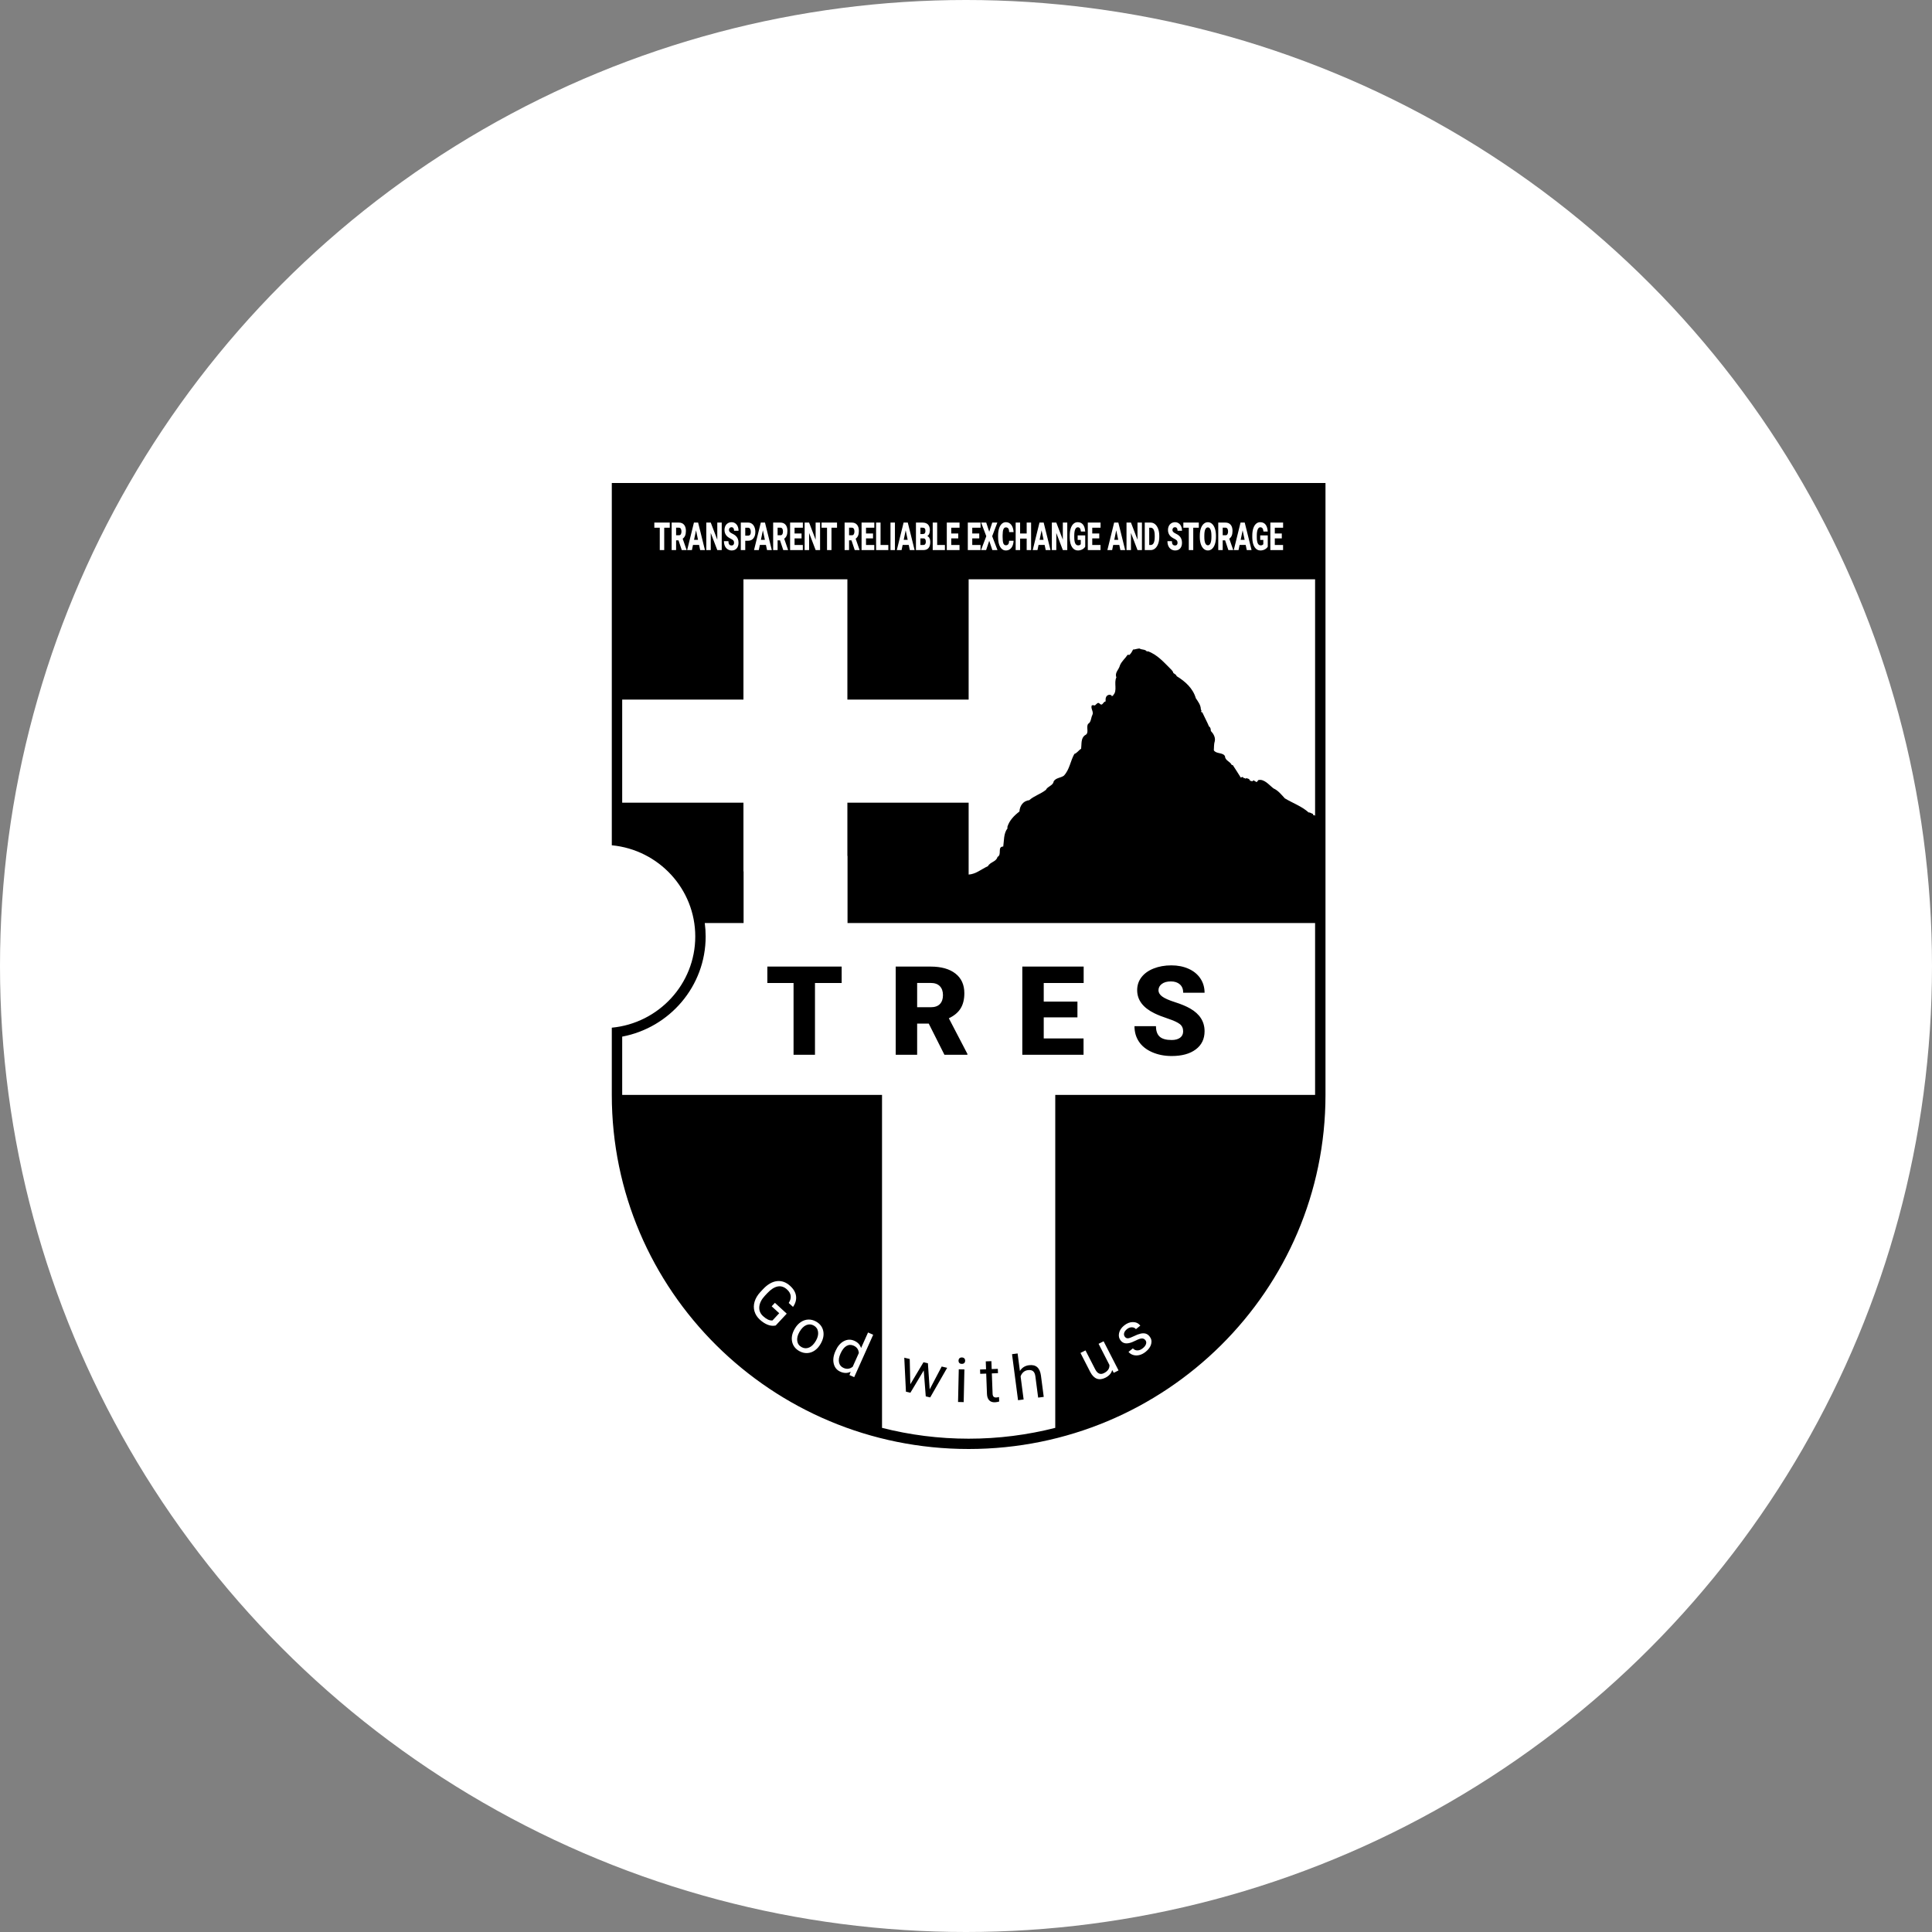 <svg width="300" height="300" viewBox="0 0 300 300" fill="none" xmlns="http://www.w3.org/2000/svg">
<rect x="0" y="0" width="300" height="300" fill="#808080" stroke="none"/>
<circle cx="150" cy="150" r="150" fill="white"/>
<path fill-rule="evenodd" clip-rule="evenodd" d="M205.821 75H95V170.018C95 200.383 119.808 225 150.41 225C181.013 225 205.821 200.383 205.821 170.018V75ZM204.207 126.672C204.16 126.635 204.111 126.6 204.065 126.564C204.01 126.569 203.956 126.575 203.902 126.582C203.895 126.516 203.89 126.451 203.886 126.386C203.649 126.337 203.469 126.134 203.211 126.163C202.134 125.19 200.736 124.709 199.509 123.97C198.979 123.399 198.485 122.753 197.757 122.428C197.066 121.909 196.296 120.886 195.367 121.138C195.307 121.262 195.238 121.387 195.1 121.438C194.95 121.332 194.79 121.243 194.627 121.163C194.572 121.216 194.519 121.269 194.465 121.323C194.346 121.285 194.226 121.255 194.105 121.231C194.028 120.916 193.708 120.87 193.436 120.823L193.474 120.957C193.445 120.959 193.389 120.961 193.361 120.963C193.374 120.932 193.4 120.869 193.413 120.839C193.308 120.831 193.205 120.824 193.102 120.815C193.055 120.577 192.815 120.66 192.668 120.741C192.238 120.066 191.857 119.441 191.41 118.776C191.377 118.785 191.311 118.802 191.278 118.811C191.031 118.229 190.229 118.114 190.216 117.425C189.889 116.8 188.855 117.105 188.484 116.508C188.519 116.034 188.487 115.517 188.635 115.068C188.752 114.489 188.408 113.908 188.019 113.503C188.003 113.247 187.994 112.953 187.739 112.812C187.427 112.074 187.042 111.368 186.698 110.623C186.62 110.592 186.546 110.561 186.471 110.53C186.498 110.498 186.552 110.432 186.578 110.4C186.54 110.31 186.503 110.22 186.464 110.13C186.458 109.473 186.032 108.943 185.687 108.417C185.234 106.873 184.042 105.81 182.709 104.993C182.646 104.741 182.384 104.656 182.2 104.509C182.164 104.326 182.055 104.174 181.931 104.038C180.823 102.955 179.726 101.61 178.153 101.098C178.144 101.129 178.126 101.19 178.117 101.221C177.944 100.852 177.402 100.876 177.046 100.777L177.06 100.721C176.67 100.647 176.327 100.869 175.95 100.853C175.795 101.159 175.633 101.46 175.376 101.697C175.283 101.689 175.191 101.68 175.099 101.671C174.726 102.243 174.168 102.679 173.903 103.318C173.754 103.979 173.054 104.438 173.351 105.182C172.922 106.03 173.557 107.268 172.857 107.935C172.851 107.962 172.838 108.016 172.832 108.043C172.751 108.057 172.671 108.07 172.59 108.084V107.952C172.489 107.93 172.39 107.904 172.29 107.877C171.715 107.931 171.639 108.439 171.679 108.918C171.275 108.953 171.219 109.668 170.799 109.304C170.489 108.922 170.267 109.356 170.013 109.542C169.857 109.504 169.697 109.492 169.538 109.517C169.298 110.037 169.891 110.511 169.613 111.04C169.391 111.484 169.442 112.12 168.971 112.396C168.588 112.923 169.205 113.841 168.492 114.156C167.808 114.606 167.972 115.56 167.878 116.265C167.487 116.496 167.261 116.926 166.824 117.072C166.202 118.174 166.087 119.518 165.189 120.455C164.695 120.803 163.951 120.77 163.61 121.334C163.544 121.987 162.666 122.086 162.407 122.653C161.611 123.287 160.566 123.584 159.812 124.259C158.893 124.331 158.332 125.151 158.3 126.009C157.478 126.642 156.723 127.396 156.421 128.417C156.427 128.468 156.438 128.571 156.443 128.623C155.82 129.431 155.92 130.566 155.784 131.447C154.805 131.483 155.633 132.692 154.891 133.065C154.702 133.827 153.738 133.844 153.41 134.495C152.371 134.969 151.531 135.735 150.41 135.801V124.644H144.651V124.643H131.582V132.914H131.604V143.327H204.207V170.018H163.86V221.717C159.561 222.814 155.054 223.399 150.41 223.399C145.767 223.399 141.26 222.814 136.961 221.717V170.018H96.614V160.967C103.989 159.577 109.574 153.139 109.574 145.417C109.574 144.71 109.527 144.011 109.436 143.327H115.465V135.316H115.443V124.643H96.614V108.631H115.443V89.954H131.582V108.631H144.651V108.63H150.41V89.954H204.207V89.947V126.672ZM153.942 211.361L153.988 212.589L154.942 212.554L154.967 213.224L154.013 213.262L154.129 216.411C154.136 216.614 154.185 216.763 154.273 216.865C154.362 216.961 154.509 217.009 154.714 217.001C154.814 216.996 154.952 216.972 155.127 216.929L155.153 217.628C154.926 217.698 154.703 217.738 154.486 217.746C154.095 217.759 153.796 217.652 153.589 217.425C153.382 217.198 153.271 216.87 153.255 216.438L153.138 213.291L152.208 213.326L152.183 212.656L153.114 212.621L153.069 211.393L153.942 211.361ZM149.641 217.719L148.766 217.7L148.878 212.624L149.752 212.642L149.641 217.719ZM158.37 212.885C158.693 212.367 159.163 212.069 159.779 211.991C160.851 211.852 161.47 212.383 161.636 213.582L162.071 216.907L161.204 217.02L160.768 213.689C160.718 213.326 160.599 213.069 160.412 212.917C160.225 212.762 159.959 212.709 159.612 212.754C159.33 212.789 159.093 212.896 158.9 213.072C158.707 213.248 158.567 213.467 158.479 213.723L158.948 217.31L158.081 217.423L157.147 210.275L158.014 210.163L158.37 212.885ZM144.362 215.741L146.224 212.194L147.075 212.394L144.441 216.99L143.751 216.827L143.439 212.8L141.364 216.264L140.674 216.101L140.415 210.822L141.261 211.022L141.354 214.948L143.4 211.527L144.085 211.687L144.362 215.741ZM172.698 212.733C172.576 213.24 172.221 213.641 171.634 213.937C171.148 214.182 170.706 214.228 170.308 214.078C169.91 213.926 169.569 213.574 169.285 213.027L167.777 210.083L168.557 209.69L170.054 212.613C170.405 213.299 170.862 213.499 171.424 213.216C172.02 212.917 172.303 212.496 172.274 211.956L170.588 208.665L171.368 208.273L173.686 212.797L172.944 213.171L172.698 212.733ZM129.75 209.746C130.069 209.036 130.495 208.537 131.029 208.254C131.563 207.972 132.105 207.95 132.655 208.193C133.203 208.436 133.553 208.812 133.706 209.325L134.789 206.907L135.588 207.259L132.64 213.843L131.906 213.52L132.089 213.005C131.596 213.254 131.064 213.251 130.493 213C129.952 212.762 129.608 212.346 129.464 211.756C129.32 211.166 129.406 210.515 129.724 209.808L129.75 209.746ZM130.51 210.19C130.274 210.715 130.199 211.174 130.285 211.569C130.371 211.962 130.607 212.245 130.993 212.415C131.5 212.64 131.971 212.576 132.407 212.226L133.361 210.096C133.317 209.554 133.048 209.173 132.552 208.954C132.161 208.783 131.788 208.796 131.435 209.002C131.082 209.205 130.773 209.6 130.51 210.19ZM148.836 211.276C148.839 211.137 148.885 211.017 148.974 210.923C149.063 210.827 149.192 210.782 149.362 210.785C149.532 210.79 149.661 210.841 149.747 210.939C149.833 211.038 149.874 211.158 149.871 211.3C149.868 211.439 149.822 211.556 149.731 211.647C149.641 211.74 149.511 211.783 149.34 211.78C149.17 211.778 149.043 211.727 148.958 211.631C148.874 211.535 148.833 211.417 148.836 211.276ZM177.849 208.092C177.7 207.91 177.516 207.825 177.295 207.835C177.074 207.846 176.762 207.953 176.359 208.158C175.955 208.361 175.611 208.495 175.325 208.553C175.04 208.615 174.791 208.615 174.579 208.551C174.368 208.487 174.182 208.359 174.023 208.164C173.759 207.841 173.673 207.459 173.766 207.013C173.859 206.568 174.119 206.173 174.548 205.828C174.998 205.465 175.458 205.286 175.926 205.292C176.396 205.297 176.777 205.479 177.071 205.839L176.388 206.389C176.237 206.205 176.028 206.109 175.761 206.101C175.494 206.095 175.24 206.189 175 206.381C174.753 206.581 174.604 206.789 174.551 207.008C174.499 207.227 174.544 207.424 174.685 207.595C174.818 207.758 174.983 207.83 175.18 207.809C175.377 207.785 175.676 207.675 176.077 207.478C176.478 207.28 176.826 207.149 177.122 207.083C177.417 207.019 177.676 207.019 177.898 207.085C178.12 207.149 178.317 207.288 178.49 207.499C178.778 207.851 178.867 208.246 178.757 208.69C178.647 209.13 178.365 209.533 177.912 209.896C177.594 210.155 177.267 210.326 176.931 210.411C176.595 210.494 176.276 210.494 175.973 210.403C175.671 210.315 175.425 210.155 175.234 209.92L175.913 209.373C176.11 209.589 176.348 209.696 176.626 209.69C176.905 209.688 177.183 209.573 177.462 209.346C177.719 209.141 177.883 208.922 177.954 208.695C178.025 208.465 177.99 208.265 177.849 208.092ZM123.411 206.325C123.658 205.89 123.966 205.551 124.334 205.3C124.703 205.052 125.094 204.918 125.506 204.902C125.92 204.886 126.322 204.988 126.714 205.206C127.321 205.548 127.693 206.031 127.83 206.658C127.967 207.286 127.838 207.945 127.444 208.636L127.414 208.687C127.169 209.119 126.866 209.458 126.505 209.706C126.144 209.955 125.755 210.088 125.338 210.104C124.921 210.123 124.512 210.019 124.111 209.794C123.508 209.456 123.137 208.972 123 208.345C122.863 207.718 122.99 207.064 123.381 206.375L123.411 206.325ZM124.125 206.843C123.846 207.334 123.737 207.79 123.796 208.217C123.856 208.641 124.078 208.962 124.463 209.178C124.85 209.394 125.243 209.415 125.642 209.242C126.041 209.071 126.395 208.714 126.704 208.172C126.98 207.686 127.088 207.23 127.028 206.797C126.967 206.367 126.745 206.044 126.361 205.828C125.985 205.617 125.597 205.596 125.197 205.762C124.798 205.93 124.44 206.29 124.125 206.843ZM120.449 205.823C120.051 205.908 119.642 205.874 119.223 205.711C118.804 205.551 118.391 205.284 117.983 204.91C117.572 204.531 117.295 204.101 117.154 203.616C117.014 203.133 117.021 202.631 117.175 202.118C117.33 201.603 117.622 201.112 118.052 200.642L118.46 200.205C119.164 199.449 119.887 199.025 120.629 198.934C121.372 198.846 122.065 199.094 122.708 199.687C123.236 200.17 123.536 200.693 123.609 201.256C123.681 201.819 123.525 202.38 123.139 202.935L122.472 202.324C122.967 201.544 122.879 200.845 122.208 200.229C121.761 199.82 121.278 199.665 120.757 199.764C120.237 199.866 119.7 200.21 119.147 200.8L118.765 201.208C118.241 201.771 117.953 202.34 117.903 202.908C117.853 203.48 118.049 203.968 118.491 204.371C118.741 204.601 118.985 204.774 119.224 204.891C119.463 205.009 119.704 205.057 119.949 205.041L120.996 203.917L119.825 202.842L120.33 202.302L122.163 203.984L120.449 205.823ZM183.718 160.148C183.718 159.665 183.546 159.288 183.202 159.019C182.857 158.749 182.252 158.469 181.386 158.181C180.52 157.892 179.812 157.615 179.262 157.345C177.474 156.472 176.579 155.274 176.579 153.75C176.579 152.992 176.802 152.322 177.248 151.743C177.693 151.161 178.324 150.71 179.139 150.387C179.954 150.064 180.871 149.901 181.889 149.901C182.881 149.901 183.77 150.077 184.558 150.43C185.344 150.779 185.956 151.281 186.392 151.93C186.828 152.578 187.046 153.32 187.046 154.156H183.728C183.728 153.595 183.556 153.163 183.211 152.856C182.867 152.549 182.401 152.394 181.813 152.394C181.219 152.394 180.749 152.525 180.405 152.786C180.06 153.045 179.888 153.376 179.888 153.779C179.888 154.129 180.078 154.447 180.457 154.732C180.836 155.018 181.503 155.314 182.457 155.618C183.412 155.923 184.195 156.248 184.809 156.601C186.3 157.455 187.046 158.629 187.046 160.129C187.046 161.327 186.591 162.267 185.681 162.95C184.771 163.636 183.522 163.978 181.936 163.978C180.817 163.978 179.804 163.778 178.897 163.38C177.99 162.98 177.308 162.435 176.849 161.741C176.391 161.05 176.162 160.252 176.162 159.347H179.499C179.499 160.081 179.691 160.623 180.073 160.97C180.455 161.319 181.076 161.493 181.936 161.493C182.486 161.493 182.921 161.375 183.24 161.141C183.559 160.906 183.718 160.575 183.718 160.148ZM144.215 158.944H142.414V163.788H139.086V150.091H144.519C146.156 150.091 147.435 150.451 148.358 151.172C149.281 151.892 149.743 152.909 149.743 154.225C149.743 155.178 149.548 155.968 149.16 156.593C148.771 157.22 148.163 157.727 147.334 158.117L150.217 163.647V163.788H146.652L144.215 158.944ZM167.304 157.975H162.071V161.247H168.252V163.788H158.743V150.091H168.271V152.64H162.071V155.528H167.304V157.975ZM130.693 152.64H126.55V163.788H123.222V152.64H119.154V150.091H130.693V152.64ZM95 131.255C102.268 131.944 107.96 138.026 107.96 145.417C107.96 152.808 102.268 158.891 95 159.579V131.255ZM142.414 156.403H144.519C145.151 156.403 145.626 156.238 145.946 155.909C146.265 155.578 146.424 155.117 146.424 154.527C146.424 153.937 146.263 153.472 145.941 153.136C145.619 152.8 145.144 152.632 144.519 152.632H142.414V156.403ZM196.857 84.889C196.751 85.065 196.595 85.206 196.39 85.314C196.185 85.421 195.961 85.475 195.717 85.475C195.341 85.475 195.041 85.304 194.816 84.962C194.592 84.62 194.471 84.144 194.456 83.534L194.454 83.165C194.454 82.744 194.504 82.377 194.604 82.063C194.703 81.75 194.846 81.508 195.032 81.339C195.218 81.17 195.433 81.086 195.677 81.086C196.034 81.086 196.312 81.207 196.51 81.451C196.707 81.694 196.822 82.057 196.855 82.54H196.189C196.166 82.301 196.114 82.131 196.036 82.03C195.957 81.928 195.845 81.877 195.701 81.877C195.527 81.877 195.394 81.987 195.299 82.206C195.204 82.425 195.156 82.737 195.155 83.144V83.402C195.155 83.828 195.204 84.148 195.302 84.362C195.4 84.576 195.554 84.683 195.764 84.683C195.944 84.683 196.078 84.624 196.166 84.505V83.842H195.685V83.135H196.857V84.889ZM182.85 84.282C182.85 84.131 182.814 84.014 182.742 83.93C182.671 83.846 182.545 83.759 182.365 83.669C182.185 83.579 182.038 83.492 181.924 83.408C181.552 83.136 181.366 82.763 181.366 82.288C181.366 82.051 181.413 81.843 181.505 81.662C181.598 81.481 181.729 81.34 181.898 81.239C182.068 81.139 182.258 81.089 182.47 81.089C182.676 81.089 182.861 81.143 183.024 81.253C183.188 81.362 183.315 81.518 183.405 81.72C183.496 81.923 183.541 82.154 183.541 82.414H182.852C182.852 82.24 182.816 82.105 182.745 82.009C182.673 81.913 182.576 81.866 182.454 81.866C182.33 81.866 182.233 81.906 182.161 81.987C182.09 82.068 182.054 82.171 182.054 82.297C182.054 82.406 182.093 82.505 182.172 82.594C182.251 82.683 182.39 82.775 182.588 82.87C182.786 82.965 182.949 83.067 183.077 83.176C183.386 83.442 183.541 83.809 183.541 84.276C183.541 84.649 183.447 84.942 183.258 85.156C183.068 85.369 182.809 85.475 182.48 85.475C182.247 85.475 182.037 85.413 181.848 85.289C181.66 85.165 181.518 84.995 181.423 84.779C181.327 84.563 181.28 84.314 181.28 84.033H181.973C181.973 84.261 182.013 84.43 182.092 84.538C182.172 84.647 182.301 84.701 182.48 84.701C182.594 84.701 182.684 84.664 182.751 84.591C182.817 84.518 182.85 84.415 182.85 84.282ZM168.512 84.889C168.405 85.065 168.25 85.206 168.045 85.314C167.84 85.421 167.615 85.475 167.371 85.475C166.995 85.475 166.695 85.304 166.471 84.962C166.246 84.62 166.126 84.144 166.11 83.534L166.108 83.165C166.108 82.744 166.158 82.377 166.258 82.063C166.358 81.75 166.5 81.508 166.686 81.339C166.872 81.17 167.087 81.086 167.332 81.086C167.689 81.086 167.966 81.207 168.164 81.451C168.362 81.694 168.477 82.057 168.51 82.54H167.844C167.82 82.301 167.769 82.131 167.69 82.03C167.611 81.928 167.5 81.877 167.355 81.877C167.182 81.877 167.048 81.987 166.953 82.206C166.859 82.425 166.811 82.737 166.81 83.144V83.402C166.81 83.828 166.858 84.148 166.956 84.362C167.054 84.576 167.208 84.683 167.418 84.683C167.598 84.683 167.732 84.624 167.82 84.505V83.842H167.339V83.135H168.512V84.889ZM157.385 83.971C157.375 84.268 157.321 84.531 157.223 84.758C157.125 84.986 156.986 85.162 156.808 85.287C156.63 85.413 156.427 85.475 156.198 85.475C155.822 85.475 155.525 85.292 155.308 84.927C155.091 84.561 154.983 84.045 154.983 83.379V83.168C154.983 82.749 155.032 82.383 155.13 82.069C155.228 81.756 155.369 81.513 155.552 81.342C155.736 81.171 155.949 81.086 156.191 81.086C156.539 81.086 156.818 81.222 157.03 81.495C157.241 81.767 157.361 82.143 157.391 82.622H156.701C156.696 82.362 156.652 82.175 156.569 82.062C156.486 81.949 156.36 81.892 156.191 81.892C156.019 81.892 155.893 81.988 155.812 82.179C155.732 82.371 155.69 82.677 155.686 83.097V83.399C155.686 83.855 155.725 84.18 155.802 84.376C155.878 84.571 156.011 84.669 156.198 84.669C156.357 84.669 156.479 84.613 156.563 84.502C156.647 84.39 156.692 84.213 156.697 83.971H157.385ZM113.985 84.282C113.985 84.131 113.95 84.014 113.878 83.93C113.806 83.846 113.681 83.759 113.501 83.669C113.321 83.579 113.174 83.492 113.06 83.408C112.688 83.136 112.502 82.763 112.502 82.288C112.502 82.051 112.548 81.843 112.641 81.662C112.733 81.481 112.864 81.34 113.034 81.239C113.203 81.139 113.394 81.089 113.605 81.089C113.811 81.089 113.996 81.143 114.16 81.253C114.323 81.362 114.45 81.518 114.541 81.72C114.632 81.923 114.677 82.154 114.677 82.414H113.987C113.987 82.24 113.952 82.105 113.88 82.009C113.808 81.913 113.712 81.866 113.589 81.866C113.466 81.866 113.369 81.906 113.297 81.987C113.225 82.068 113.189 82.171 113.189 82.297C113.189 82.406 113.229 82.505 113.308 82.594C113.387 82.683 113.525 82.775 113.723 82.87C113.922 82.965 114.085 83.067 114.212 83.176C114.522 83.442 114.677 83.809 114.677 84.276C114.677 84.649 114.582 84.942 114.393 85.156C114.204 85.369 113.945 85.475 113.615 85.475C113.383 85.475 113.172 85.413 112.984 85.289C112.795 85.165 112.653 84.995 112.558 84.779C112.463 84.563 112.415 84.314 112.415 84.033H113.109C113.109 84.261 113.149 84.43 113.228 84.538C113.308 84.647 113.436 84.701 113.615 84.701C113.729 84.701 113.82 84.664 113.886 84.591C113.952 84.518 113.985 84.415 113.985 84.282ZM188.813 83.37C188.813 83.786 188.761 84.155 188.658 84.475C188.554 84.796 188.406 85.043 188.215 85.216C188.024 85.389 187.807 85.475 187.562 85.475C187.318 85.475 187.101 85.392 186.912 85.225C186.723 85.058 186.576 84.818 186.47 84.508C186.364 84.197 186.309 83.84 186.304 83.437V83.197C186.304 82.778 186.355 82.409 186.458 82.09C186.561 81.77 186.709 81.523 186.901 81.349C187.094 81.175 187.313 81.089 187.558 81.089C187.801 81.089 188.018 81.175 188.208 81.346C188.399 81.519 188.547 81.763 188.653 82.081C188.759 82.399 188.812 82.763 188.813 83.173V83.37ZM121.121 83.906H120.747V85.416H120.055V81.147H121.184C121.524 81.147 121.79 81.259 121.982 81.484C122.174 81.709 122.27 82.026 122.27 82.436C122.27 82.733 122.229 82.979 122.148 83.174C122.068 83.369 121.941 83.528 121.769 83.649L122.368 85.372V85.416H121.627L121.121 83.906ZM186.148 81.942H185.287V85.416H184.595V81.942H183.75V81.147H186.148V81.942ZM112.069 85.416H111.381L110.365 82.76V85.416H109.673V81.147H110.365L111.379 83.804V81.147H112.069V85.416ZM199.038 83.604H197.951V84.625H199.235V85.416H197.259V81.147H199.239V81.942H197.951V82.842H199.038V83.604ZM177.757 85.416V81.147H178.681C178.935 81.147 179.163 81.233 179.365 81.404C179.567 81.575 179.725 81.816 179.839 82.128C179.952 82.44 180.01 82.789 180.011 83.176V83.373C180.011 83.764 179.956 84.114 179.844 84.424C179.734 84.734 179.577 84.976 179.376 85.151C179.174 85.326 178.949 85.415 178.701 85.416H177.757ZM142.229 85.416V81.147H143.259C143.628 81.147 143.909 81.248 144.101 81.449C144.294 81.65 144.39 81.943 144.39 82.326C144.39 82.547 144.356 82.735 144.287 82.892C144.219 83.048 144.119 83.163 143.986 83.238C144.136 83.296 144.251 83.406 144.331 83.566C144.411 83.727 144.451 83.922 144.451 84.153C144.451 84.571 144.362 84.885 144.184 85.095C144.006 85.306 143.742 85.413 143.393 85.416H142.229ZM148.797 83.604H147.709V84.625H148.994V85.416H147.018V81.147H148.998V81.942H147.709V82.842H148.797V83.604ZM104.001 81.942H103.14V85.416H102.449V81.942H101.604V81.147H104.001V81.942ZM124.466 83.604H123.379V84.625H124.663V85.416H122.687V81.147H124.667V81.942H123.379V82.842H124.466V83.604ZM190.236 83.906H189.861V85.416H189.17V81.147H190.299C190.639 81.147 190.905 81.259 191.097 81.484C191.289 81.709 191.384 82.026 191.384 82.436C191.384 82.733 191.344 82.979 191.263 83.174C191.182 83.369 191.056 83.528 190.884 83.649L191.483 85.372V85.416H190.742L190.236 83.906ZM129.973 81.942H129.112V85.416H128.42V81.942H127.575V81.147H129.973V81.942ZM162.211 84.619H161.264L161.098 85.416H160.359L161.411 81.147H162.061L163.121 85.416H162.379L162.211 84.619ZM105.359 83.906H104.984V85.416H104.293V81.147H105.421C105.762 81.147 106.027 81.259 106.219 81.484C106.411 81.709 106.507 82.026 106.507 82.436C106.507 82.733 106.467 82.979 106.386 83.174C106.305 83.369 106.179 83.528 106.007 83.649L106.606 85.372V85.416H105.865L105.359 83.906ZM177.32 85.416H176.632L175.616 82.76V85.416H174.924V81.147H175.616L176.63 83.804V81.147H177.32V85.416ZM108.554 84.619H107.606L107.441 85.416H106.702L107.754 81.147H108.404L109.464 85.416H108.721L108.554 84.619ZM136.732 84.625H137.936V85.416H136.041V81.147H136.732V84.625ZM165.726 85.416H165.038L164.022 82.76V85.416H163.33V81.147H164.022L165.036 83.804V81.147H165.726V85.416ZM138.964 85.416H138.275V81.147H138.964V85.416ZM118.936 84.619H117.989L117.823 85.416H117.084L118.137 81.147H118.787L119.846 85.416H119.104L118.936 84.619ZM127.341 85.416H126.653L125.637 82.76V85.416H124.945V81.147H125.637L126.651 83.804V81.147H127.341V85.416ZM141.11 84.619H140.162L139.997 85.416H139.258L140.31 81.147H140.96L142.02 85.416H141.277L141.11 84.619ZM153.608 82.567L154.077 81.147H154.867L154.065 83.264L154.888 85.416H154.091L153.608 83.971L153.125 85.416H152.329L153.151 83.264L152.351 81.147H153.139L153.608 82.567ZM145.523 84.625H146.726V85.416H144.831V81.147H145.523V84.625ZM170.693 83.604H169.605V84.625H170.889V85.416H168.913V81.147H170.893V81.942H169.605V82.842H170.693V83.604ZM173.805 84.619H172.858L172.692 85.416H171.953L173.005 81.147H173.655L174.715 85.416H173.973L173.805 84.619ZM193.431 84.619H192.484L192.318 85.416H191.579L192.631 81.147H193.281L194.342 85.416H193.599L193.431 84.619ZM152.059 83.604H150.972V84.625H152.256V85.416H150.281V81.147H152.26V81.942H150.972V82.842H152.059V83.604ZM135.562 83.604H134.474V84.625H135.759V85.416H133.783V81.147H135.763V81.942H134.474V82.842H135.562V83.604ZM132.217 83.906H131.842V85.416H131.151V81.147H132.28C132.62 81.147 132.886 81.259 133.077 81.484C133.269 81.709 133.365 82.026 133.365 82.436C133.365 82.733 133.325 82.979 133.244 83.174C133.163 83.369 133.037 83.528 132.865 83.649L133.464 85.372V85.416H132.723L132.217 83.906ZM115.723 83.968V85.416H115.032V81.147H116.176C116.395 81.147 116.59 81.207 116.758 81.328C116.927 81.448 117.058 81.619 117.15 81.841C117.243 82.062 117.289 82.314 117.289 82.596C117.289 83.012 117.189 83.345 116.989 83.594C116.789 83.843 116.514 83.968 116.164 83.968H115.723ZM160.109 85.416H159.422V83.634H158.403V85.416H157.711V81.147H158.403V82.842H159.422V81.147H160.109V85.416ZM188.11 83.191C188.11 82.767 188.062 82.445 187.967 82.225C187.872 82.005 187.736 81.895 187.558 81.895C187.212 81.895 187.028 82.282 187.009 83.056L187.007 83.37C187.007 83.788 187.053 84.11 187.147 84.334C187.24 84.559 187.378 84.672 187.562 84.672C187.737 84.672 187.872 84.561 187.966 84.34C188.061 84.12 188.109 83.802 188.11 83.388V83.191ZM142.92 83.602V84.625H143.373C143.498 84.625 143.594 84.582 143.661 84.497C143.728 84.412 143.761 84.293 143.761 84.138C143.761 83.782 143.643 83.603 143.405 83.602H142.92ZM178.449 81.942V84.625H178.689C178.887 84.625 179.04 84.52 179.146 84.31C179.252 84.1 179.306 83.787 179.306 83.373V83.188C179.306 82.775 179.252 82.465 179.146 82.255C179.04 82.046 178.885 81.942 178.681 81.942H178.449ZM107.772 83.824H108.388L108.079 82.344L107.772 83.824ZM140.328 83.824H140.944L140.635 82.344L140.328 83.824ZM173.023 83.824H173.64L173.33 82.344L173.023 83.824ZM192.649 83.824H193.266L192.957 82.344L192.649 83.824ZM118.154 83.824H118.771L118.461 82.344L118.154 83.824ZM161.429 83.824H162.046L161.736 82.344L161.429 83.824ZM115.723 83.173H116.176C116.31 83.173 116.412 83.124 116.483 83.024C116.553 82.924 116.588 82.783 116.588 82.601C116.588 82.402 116.552 82.243 116.48 82.124C116.407 82.004 116.309 81.944 116.184 81.942H115.723V83.173ZM104.984 83.115H105.421C105.553 83.115 105.652 83.063 105.718 82.96C105.784 82.857 105.817 82.714 105.817 82.53C105.817 82.346 105.784 82.201 105.717 82.096C105.65 81.991 105.551 81.939 105.421 81.939H104.984V83.115ZM131.842 83.115H132.28C132.411 83.115 132.51 83.063 132.576 82.96C132.643 82.857 132.676 82.714 132.676 82.53C132.676 82.346 132.642 82.201 132.575 82.096C132.508 81.991 132.41 81.939 132.28 81.939H131.842V83.115ZM120.747 83.115H121.184C121.315 83.115 121.414 83.063 121.481 82.96C121.547 82.857 121.58 82.714 121.58 82.53C121.58 82.346 121.547 82.201 121.48 82.096C121.413 81.991 121.314 81.939 121.184 81.939H120.747V83.115ZM189.861 83.115H190.299C190.43 83.115 190.529 83.063 190.595 82.96C190.662 82.857 190.695 82.714 190.695 82.53C190.695 82.346 190.661 82.201 190.594 82.096C190.527 81.991 190.429 81.939 190.299 81.939H189.861V83.115ZM142.92 82.927H143.281C143.432 82.925 143.539 82.884 143.604 82.803C143.668 82.723 143.7 82.605 143.7 82.448C143.7 82.267 143.665 82.137 143.596 82.058C143.526 81.978 143.414 81.939 143.259 81.939H142.92V82.927Z" fill="black"/>
</svg>
